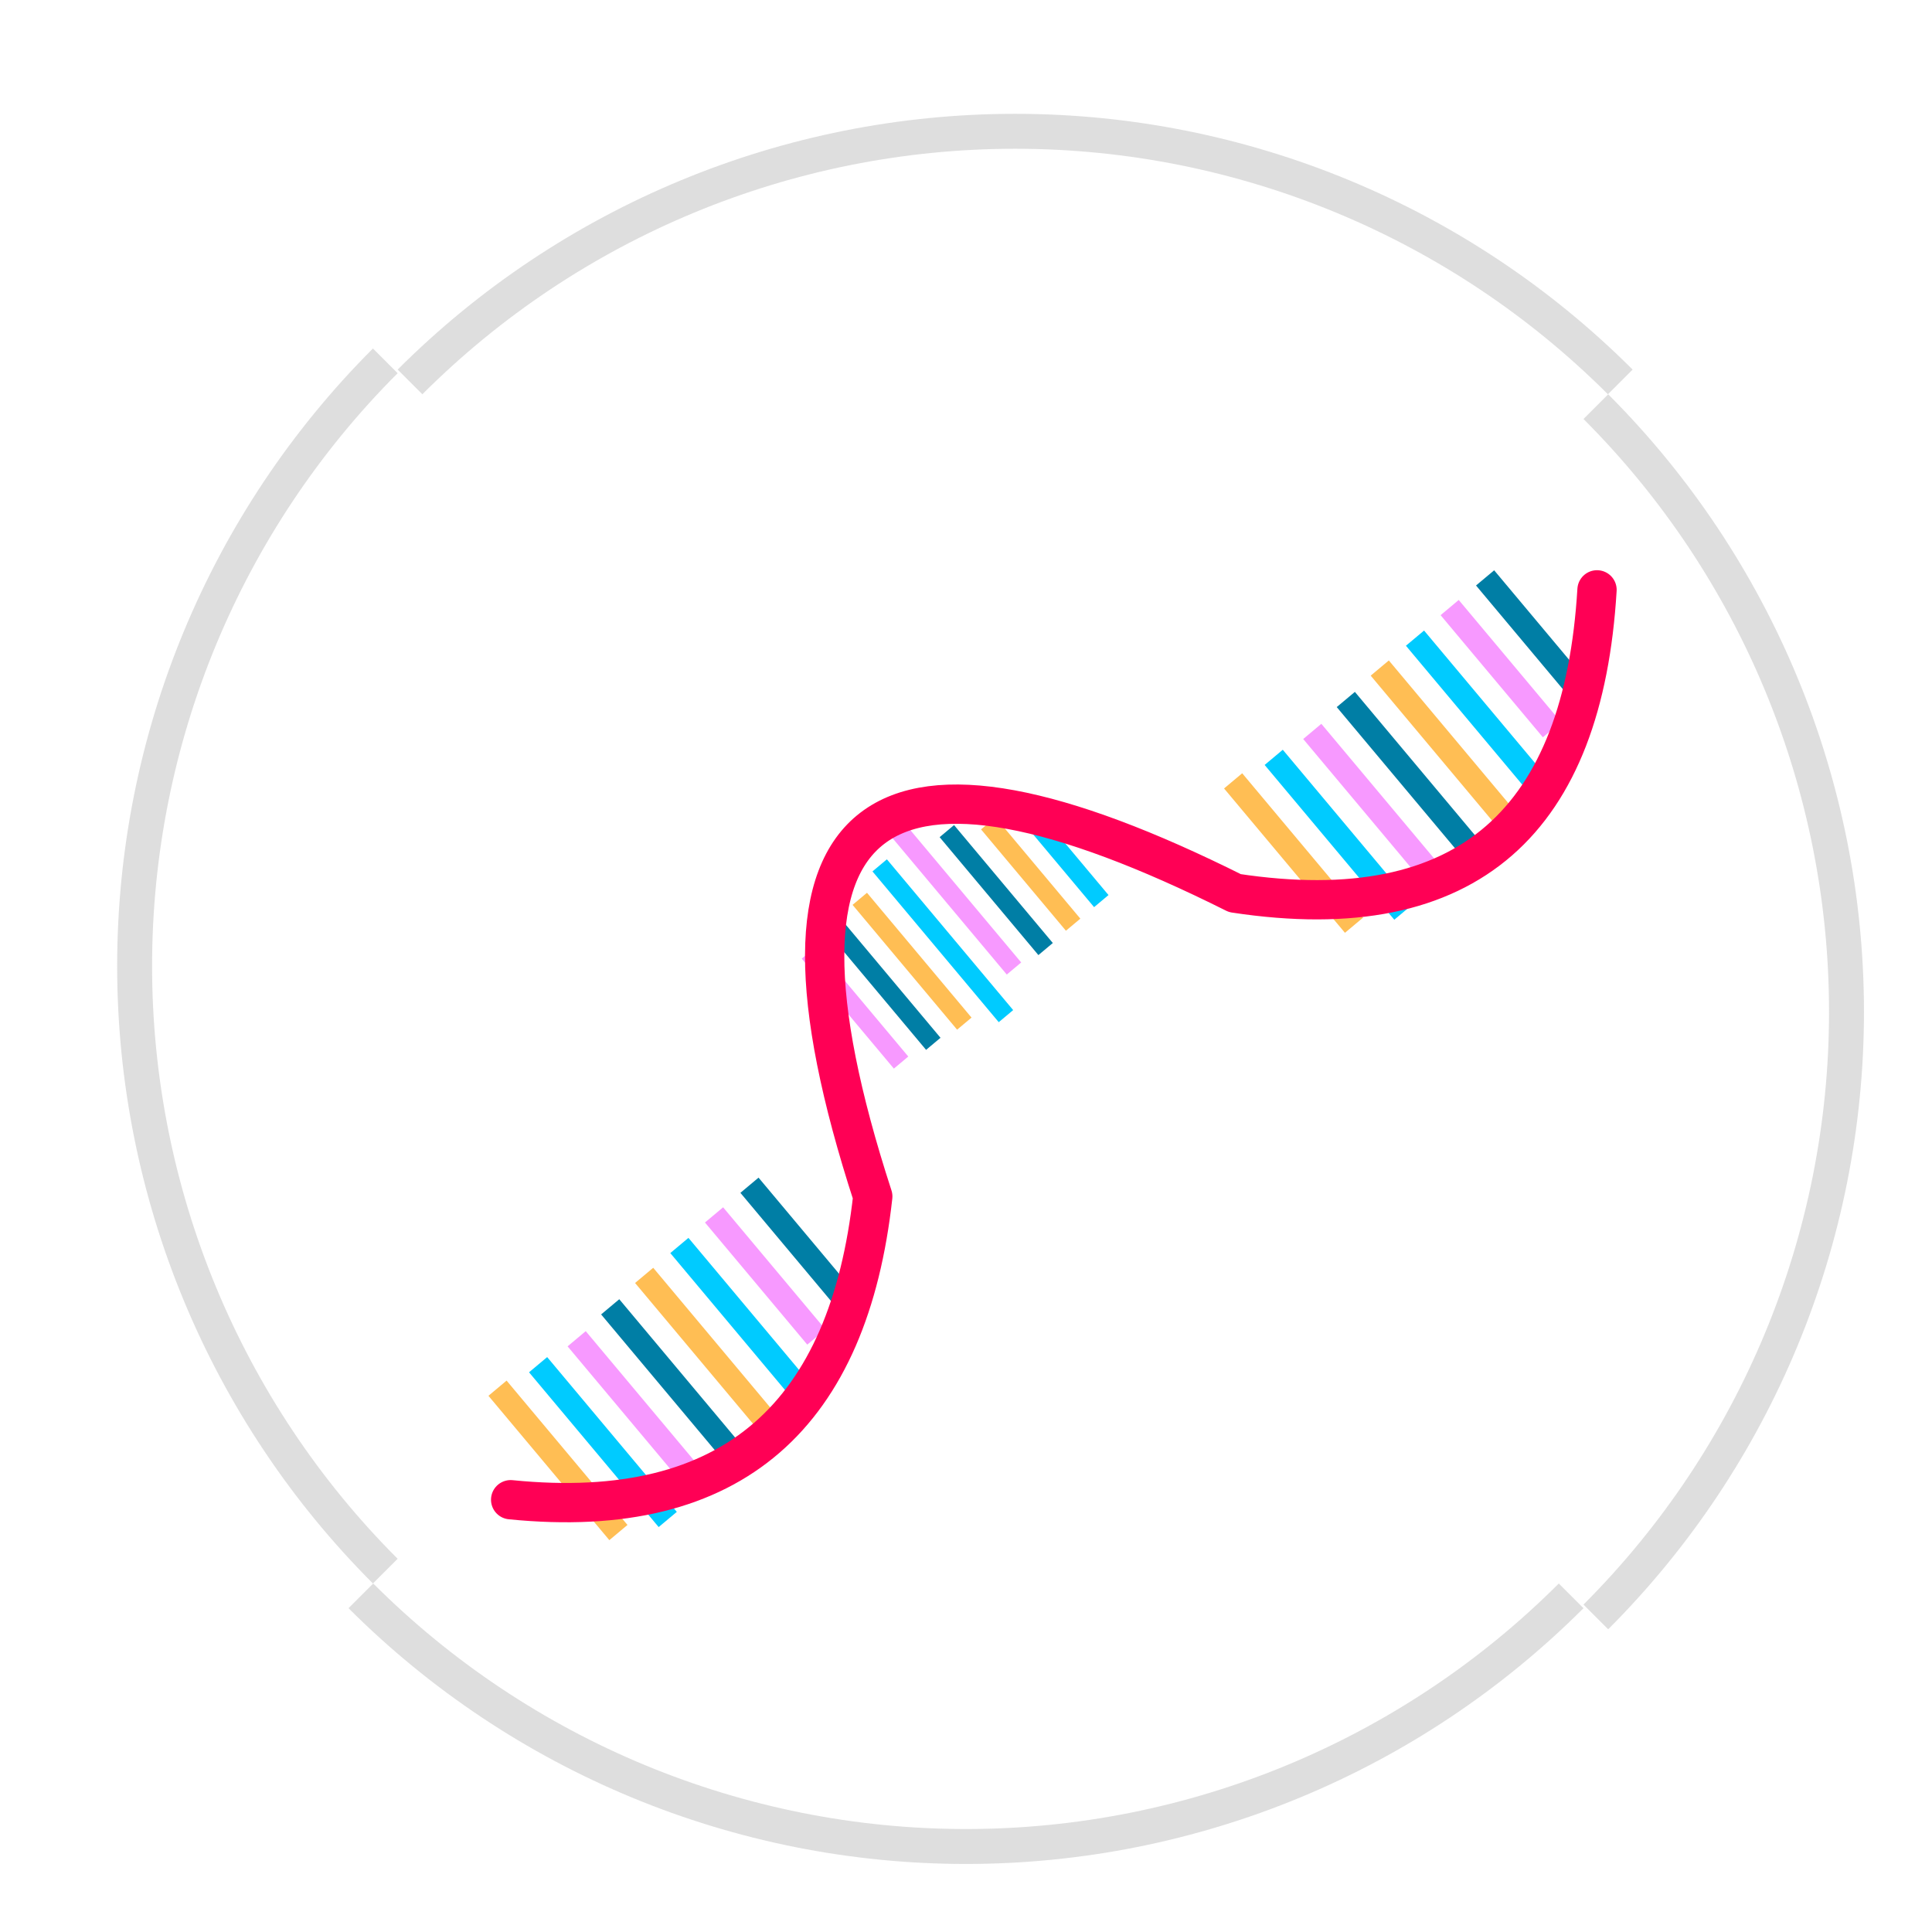 <?xml version="1.0" encoding="UTF-8" standalone="no"?>
<!DOCTYPE svg PUBLIC "-//W3C//DTD SVG 1.1//EN" "http://www.w3.org/Graphics/SVG/1.1/DTD/svg11.dtd">
<svg width="100%" height="100%" viewBox="0 0 1024 1024" version="1.1" xmlns="http://www.w3.org/2000/svg" xmlns:xlink="http://www.w3.org/1999/xlink" xml:space="preserve" xmlns:serif="http://www.serif.com/" style="fill-rule:evenodd;clip-rule:evenodd;stroke-linecap:round;stroke-linejoin:round;stroke-miterlimit:1.5;">
    <g transform="matrix(1,0,0,1,-1087.49,-5384.56)">
        <g id="Artboard1" transform="matrix(1,0,0,1,23.239,5384.56)">
            <rect x="1064.25" y="0" width="1024" height="1024" style="fill:none;"/>
            <g id="RNa" transform="matrix(1.196,1.428,-1.428,1.196,2098.28,-1048.24)">
                <g>
                    <g>
                        <g transform="matrix(0.55,0,0,1,236.115,0)">
                            <rect x="429.577" y="565.17" width="82.423" height="6.734" style="fill:rgb(0,126,165);"/>
                        </g>
                        <g transform="matrix(0.697,0,0,1,173.304,26.299)">
                            <rect x="429.577" y="565.17" width="82.423" height="6.734" style="fill:rgb(0,203,255);"/>
                        </g>
                        <g transform="matrix(0.55,0,0,1,236.115,13.149)">
                            <rect x="429.577" y="565.17" width="82.423" height="6.734" style="fill:rgb(247,153,255);"/>
                        </g>
                        <g transform="matrix(0.74,0,0,1,154.917,39.448)">
                            <rect x="429.577" y="565.17" width="82.423" height="6.734" style="fill:rgb(255,190,84);"/>
                        </g>
                    </g>
                    <g transform="matrix(1,0,0,1,-1.912,56.173)">
                        <g transform="matrix(0.668,0,0,1,188.415,-3.575)">
                            <rect x="429.577" y="565.17" width="82.423" height="6.734" style="fill:rgb(0,126,165);"/>
                        </g>
                        <g transform="matrix(0.697,0,0,1,175.41,22.724)">
                            <rect x="429.577" y="565.17" width="82.423" height="6.734" style="fill:rgb(0,203,255);"/>
                        </g>
                        <g transform="matrix(0.677,0,0,1,185.387,9.574)">
                            <rect x="429.577" y="565.17" width="82.423" height="6.734" style="fill:rgb(247,153,255);"/>
                        </g>
                        <g transform="matrix(0.65,0,0,1,193.313,35.873)">
                            <rect x="429.577" y="565.17" width="82.423" height="6.734" style="fill:rgb(255,190,84);"/>
                        </g>
                    </g>
                </g>
                <g transform="matrix(1,0,0,1,-1.912,271.432)">
                    <g>
                        <g transform="matrix(0.55,0,0,1,236.115,0)">
                            <rect x="429.577" y="565.17" width="82.423" height="6.734" style="fill:rgb(0,126,165);"/>
                        </g>
                        <g transform="matrix(0.697,0,0,1,173.304,26.299)">
                            <rect x="429.577" y="565.17" width="82.423" height="6.734" style="fill:rgb(0,203,255);"/>
                        </g>
                        <g transform="matrix(0.55,0,0,1,236.115,13.149)">
                            <rect x="429.577" y="565.17" width="82.423" height="6.734" style="fill:rgb(247,153,255);"/>
                        </g>
                        <g transform="matrix(0.74,0,0,1,154.917,39.448)">
                            <rect x="429.577" y="565.17" width="82.423" height="6.734" style="fill:rgb(255,190,84);"/>
                        </g>
                    </g>
                    <g transform="matrix(1,0,0,1,-1.912,56.173)">
                        <g transform="matrix(0.668,0,0,1,188.415,-3.575)">
                            <rect x="429.577" y="565.17" width="82.423" height="6.734" style="fill:rgb(0,126,165);"/>
                        </g>
                        <g transform="matrix(0.697,0,0,1,175.41,22.724)">
                            <rect x="429.577" y="565.17" width="82.423" height="6.734" style="fill:rgb(0,203,255);"/>
                        </g>
                        <g transform="matrix(0.677,0,0,1,185.387,9.574)">
                            <rect x="429.577" y="565.17" width="82.423" height="6.734" style="fill:rgb(247,153,255);"/>
                        </g>
                        <g transform="matrix(0.65,0,0,1,193.313,35.873)">
                            <rect x="429.577" y="565.17" width="82.423" height="6.734" style="fill:rgb(255,190,84);"/>
                        </g>
                    </g>
                </g>
                <g transform="matrix(0.795,0,0,0.795,97.21,259.324)">
                    <g>
                        <g transform="matrix(0.574,0,0,1,178.514,0)">
                            <rect x="429.577" y="565.17" width="82.423" height="6.734" style="fill:rgb(0,203,255);"/>
                        </g>
                        <g transform="matrix(0.668,0,0,1,130.745,26.299)">
                            <rect x="429.577" y="565.17" width="82.423" height="6.734" style="fill:rgb(0,126,165);"/>
                        </g>
                        <g transform="matrix(0.574,0,0,1,178.514,13.149)">
                            <rect x="429.577" y="565.17" width="82.423" height="6.734" style="fill:rgb(255,190,84);"/>
                        </g>
                        <g transform="matrix(0.818,0,0,1,52.017,39.448)">
                            <rect x="429.577" y="565.17" width="82.423" height="6.734" style="fill:rgb(247,153,255);"/>
                        </g>
                    </g>
                    <g transform="matrix(1,0,0,1,-1.912,56.173)">
                        <g transform="matrix(0.854,0,0,1,46.719,-3.575)">
                            <rect x="429.577" y="565.17" width="82.423" height="6.734" style="fill:rgb(0,203,255);"/>
                        </g>
                        <g transform="matrix(0.668,0,0,1,132.851,22.724)">
                            <rect x="429.577" y="565.17" width="82.423" height="6.734" style="fill:rgb(0,126,165);"/>
                        </g>
                        <g transform="matrix(0.707,0,0,1,114.473,9.574)">
                            <rect x="429.577" y="565.17" width="82.423" height="6.734" style="fill:rgb(255,190,84);"/>
                        </g>
                        <g transform="matrix(0.623,0,0,1,153.632,35.873)">
                            <rect x="429.577" y="565.17" width="82.423" height="6.734" style="fill:rgb(247,153,255);"/>
                        </g>
                    </g>
                </g>
                <path d="M495.442,546.306C542.845,591.108 546.233,635.91 495.442,680.712M495.442,680.712C392.326,725.514 384.178,770.316 495.442,815.118M495.442,815.118C538.323,859.92 541.326,904.722 495.442,949.524" style="fill:none;stroke:rgb(255,0,85);stroke-width:11.18px;"/>
            </g>
            <g transform="matrix(1,0,0,1,1075.46,10.491)">
                <path d="M841.168,853.056C927.968,766.255 976.732,648.529 976.732,525.774C976.732,403.02 927.968,285.294 841.168,198.493L828.076,211.584C911.405,294.913 958.218,407.93 958.218,525.774C958.218,643.618 911.405,756.636 828.076,839.964L841.168,853.056Z" style="fill:rgb(199,199,199);fill-opacity:0.58;"/>
            </g>
            <g transform="matrix(6.12323e-17,-1,1,6.12323e-17,1076.52,1037.06)">
                <path d="M841.168,853.056C927.968,766.255 976.732,648.529 976.732,525.774C976.732,403.02 927.968,285.294 841.168,198.493L828.076,211.584C911.405,294.913 958.218,407.93 958.218,525.774C958.218,643.618 911.405,756.636 828.076,839.964L841.168,853.056Z" style="fill:rgb(199,199,199);fill-opacity:0.58;"/>
            </g>
            <g transform="matrix(-1,-1.22465e-16,1.22465e-16,-1,2103.08,1037.77)">
                <path d="M841.168,853.056C927.968,766.255 976.732,648.529 976.732,525.774C976.732,403.02 927.968,285.294 841.168,198.493L828.076,211.584C911.405,294.913 958.218,407.93 958.218,525.774C958.218,643.618 911.405,756.636 828.076,839.964L841.168,853.056Z" style="fill:rgb(199,199,199);fill-opacity:0.58;"/>
            </g>
            <g transform="matrix(-1.83697e-16,1,-1,-1.83697e-16,2102.03,11.205)">
                <path d="M841.168,853.056C927.968,766.255 976.732,648.529 976.732,525.774C976.732,403.02 927.968,285.294 841.168,198.493L828.076,211.584C911.405,294.913 958.218,407.93 958.218,525.774C958.218,643.618 911.405,756.636 828.076,839.964L841.168,853.056Z" style="fill:rgb(199,199,199);fill-opacity:0.58;"/>
            </g>
        </g>
    </g>
</svg>
